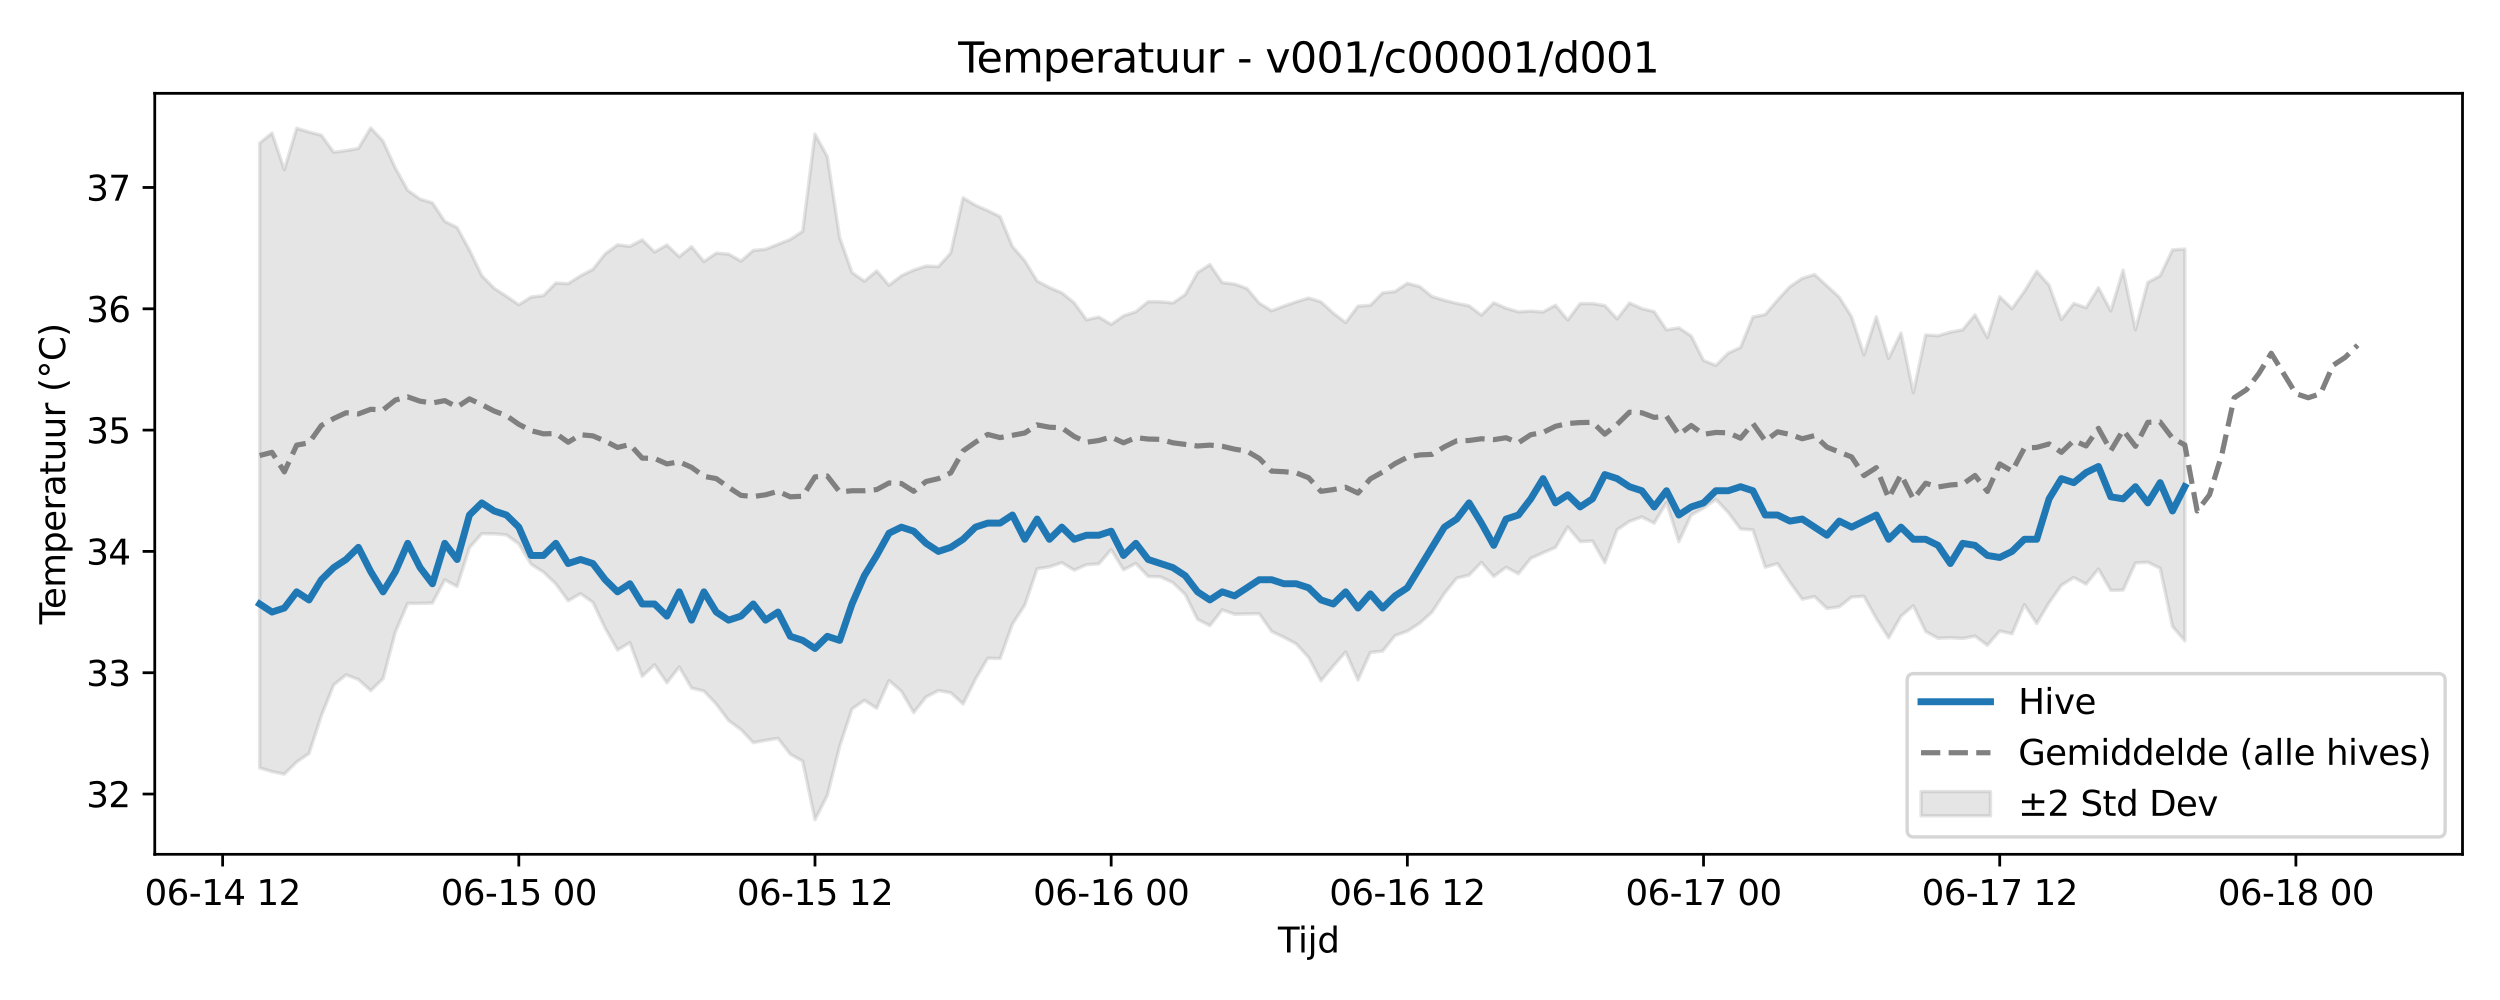 <?xml version="1.0" encoding="utf-8" standalone="no"?>
<!DOCTYPE svg PUBLIC "-//W3C//DTD SVG 1.1//EN"
  "http://www.w3.org/Graphics/SVG/1.1/DTD/svg11.dtd">
<svg xmlns:xlink="http://www.w3.org/1999/xlink" width="720pt" height="288pt" viewBox="0 0 720 288" xmlns="http://www.w3.org/2000/svg" version="1.1">
 <defs>
  <style type="text/css">*{stroke-linejoin: round; stroke-linecap: butt}</style>
 </defs>
 <g id="figure_1">
  <g id="patch_1">
   <path d="M 0 288 
L 720 288 
L 720 0 
L 0 0 
z
" style="fill: #ffffff"/>
  </g>
  <g id="axes_1">
   <g id="patch_2">
    <path d="M 44.57 246.04 
L 709.2 246.04 
L 709.2 26.88 
L 44.57 26.88 
z
" style="fill: #ffffff"/>
   </g>
   <g id="FillBetweenPolyCollection_1">
    <defs>
     <path id="mb5360d4b6d" d="M 74.78 -246.787 
L 74.78 -66.837 
L 78.335 -65.784 
L 81.889 -65.04 
L 85.443 -68.555 
L 88.997 -70.974 
L 92.551 -81.857 
L 96.105 -90.76 
L 99.66 -93.629 
L 103.214 -92.317 
L 106.768 -89.085 
L 110.322 -92.553 
L 113.876 -105.993 
L 117.431 -114.218 
L 120.985 -114.231 
L 124.539 -114.32 
L 128.093 -120.994 
L 131.647 -119.094 
L 135.201 -130.238 
L 138.756 -134.29 
L 142.31 -134.255 
L 145.864 -133.932 
L 149.418 -131.358 
L 152.972 -125.472 
L 156.526 -123.236 
L 160.081 -119.826 
L 163.635 -114.977 
L 167.189 -117.032 
L 170.743 -114.53 
L 174.297 -107.052 
L 177.851 -100.796 
L 181.406 -102.907 
L 184.96 -93.21 
L 188.514 -96.537 
L 192.068 -91.352 
L 195.622 -95.898 
L 199.176 -89.835 
L 202.731 -88.978 
L 206.285 -85.218 
L 209.839 -80.486 
L 213.393 -77.875 
L 216.947 -74.112 
L 220.501 -74.775 
L 224.056 -75.357 
L 227.61 -70.788 
L 231.164 -68.779 
L 234.718 -51.922 
L 238.272 -58.914 
L 241.826 -73.061 
L 245.381 -83.819 
L 248.935 -86.3 
L 252.489 -84.027 
L 256.043 -91.982 
L 259.597 -88.906 
L 263.152 -82.775 
L 266.706 -87.267 
L 270.26 -89.108 
L 273.814 -88.477 
L 277.368 -85.248 
L 280.922 -92.387 
L 284.477 -98.426 
L 288.031 -98.333 
L 291.585 -108.265 
L 295.139 -113.714 
L 298.693 -124.188 
L 302.247 -124.741 
L 305.802 -125.943 
L 309.356 -123.798 
L 312.91 -125.366 
L 316.464 -125.588 
L 320.018 -129.702 
L 323.572 -123.905 
L 327.127 -125.726 
L 330.681 -121.97 
L 334.235 -121.858 
L 337.789 -120.21 
L 341.343 -116.797 
L 344.897 -109.618 
L 348.452 -107.817 
L 352.006 -112.35 
L 355.56 -111.104 
L 359.114 -111.187 
L 362.668 -111.259 
L 366.222 -106.138 
L 369.777 -104.463 
L 373.331 -102.561 
L 376.885 -98.648 
L 380.439 -91.933 
L 383.993 -96.167 
L 387.548 -100.224 
L 391.102 -92.16 
L 394.656 -100.081 
L 398.21 -100.492 
L 401.764 -104.933 
L 405.318 -106.219 
L 408.873 -108.504 
L 412.427 -111.701 
L 415.981 -117.094 
L 419.535 -121.489 
L 423.089 -122.353 
L 426.643 -126.028 
L 430.198 -121.982 
L 433.752 -124.625 
L 437.306 -122.761 
L 440.86 -127.187 
L 444.414 -128.793 
L 447.968 -130.325 
L 451.523 -136.258 
L 455.077 -132.026 
L 458.631 -132.184 
L 462.185 -125.945 
L 465.739 -135.432 
L 469.293 -137.843 
L 472.848 -139.123 
L 476.402 -137.322 
L 479.956 -143.262 
L 483.51 -132.006 
L 487.064 -139.687 
L 490.618 -141.66 
L 494.173 -144.156 
L 497.727 -140.409 
L 501.281 -135.658 
L 504.835 -135.39 
L 508.389 -124.654 
L 511.944 -125.673 
L 515.498 -120.326 
L 519.052 -115.435 
L 522.606 -116.179 
L 526.16 -112.758 
L 529.714 -113.238 
L 533.269 -116.039 
L 536.823 -116.266 
L 540.377 -109.874 
L 543.931 -104.283 
L 547.485 -110.534 
L 551.039 -113.545 
L 554.594 -106.123 
L 558.148 -104.189 
L 561.702 -104.322 
L 565.256 -104.125 
L 568.81 -104.801 
L 572.364 -102.144 
L 575.919 -106.267 
L 579.473 -105.467 
L 583.027 -113.854 
L 586.581 -108.419 
L 590.135 -114.421 
L 593.689 -119.462 
L 597.244 -121.682 
L 600.798 -119.754 
L 604.352 -124.136 
L 607.906 -117.962 
L 611.46 -118.056 
L 615.014 -125.882 
L 618.569 -126.073 
L 622.123 -124.343 
L 625.677 -107.578 
L 629.231 -103.463 
L 629.231 -216.262 
L 629.231 -216.262 
L 625.677 -216.029 
L 622.123 -208.58 
L 618.569 -206.656 
L 615.014 -193.066 
L 611.46 -210.209 
L 607.906 -198.464 
L 604.352 -205.127 
L 600.798 -199.389 
L 597.244 -200.593 
L 593.689 -195.992 
L 590.135 -205.858 
L 586.581 -209.864 
L 583.027 -204.096 
L 579.473 -199.118 
L 575.919 -202.533 
L 572.364 -190.795 
L 568.81 -197.344 
L 565.256 -193.029 
L 561.702 -192.333 
L 558.148 -191.301 
L 554.594 -191.53 
L 551.039 -174.93 
L 547.485 -192.11 
L 543.931 -184.775 
L 540.377 -196.763 
L 536.823 -185.795 
L 533.269 -196.754 
L 529.714 -202.383 
L 526.16 -205.691 
L 522.606 -208.925 
L 519.052 -207.839 
L 515.498 -205.444 
L 511.944 -201.594 
L 508.389 -197.4 
L 504.835 -196.701 
L 501.281 -187.948 
L 497.727 -186.304 
L 494.173 -182.75 
L 490.618 -184.179 
L 487.064 -191.24 
L 483.51 -193.597 
L 479.956 -192.989 
L 476.402 -198.263 
L 472.848 -199.124 
L 469.293 -200.737 
L 465.739 -196.161 
L 462.185 -199.991 
L 458.631 -200.573 
L 455.077 -200.565 
L 451.523 -195.834 
L 447.968 -200.102 
L 444.414 -198.141 
L 440.86 -198.417 
L 437.306 -198.184 
L 433.752 -199.231 
L 430.198 -200.793 
L 426.643 -197.246 
L 423.089 -199.923 
L 419.535 -200.62 
L 415.981 -201.522 
L 412.427 -202.589 
L 408.873 -205.454 
L 405.318 -206.408 
L 401.764 -204.033 
L 398.21 -203.65 
L 394.656 -200.068 
L 391.102 -199.836 
L 387.548 -195.1 
L 383.993 -197.826 
L 380.439 -201.062 
L 376.885 -202.166 
L 373.331 -201.081 
L 369.777 -199.844 
L 366.222 -198.503 
L 362.668 -200.702 
L 359.114 -204.933 
L 355.56 -206.181 
L 352.006 -206.598 
L 348.452 -211.797 
L 344.897 -209.496 
L 341.343 -203.149 
L 337.789 -200.735 
L 334.235 -201.083 
L 330.681 -201.137 
L 327.127 -198.214 
L 323.572 -197.039 
L 320.018 -194.57 
L 316.464 -196.688 
L 312.91 -195.911 
L 309.356 -200.807 
L 305.802 -203.653 
L 302.247 -205.188 
L 298.693 -207.072 
L 295.139 -212.887 
L 291.585 -217.006 
L 288.031 -225.607 
L 284.477 -227.343 
L 280.922 -228.891 
L 277.368 -231.038 
L 273.814 -215.165 
L 270.26 -211.207 
L 266.706 -211.384 
L 263.152 -210.22 
L 259.597 -208.58 
L 256.043 -205.837 
L 252.489 -209.966 
L 248.935 -207.028 
L 245.381 -209.508 
L 241.826 -219.601 
L 238.272 -242.898 
L 234.718 -249.391 
L 231.164 -221.387 
L 227.61 -219.046 
L 224.056 -217.638 
L 220.501 -216.223 
L 216.947 -215.888 
L 213.393 -212.791 
L 209.839 -214.838 
L 206.285 -215.096 
L 202.731 -212.668 
L 199.176 -216.968 
L 195.622 -214.066 
L 192.068 -217.448 
L 188.514 -215.424 
L 184.96 -218.917 
L 181.406 -217.04 
L 177.851 -217.487 
L 174.297 -214.891 
L 170.743 -210.408 
L 167.189 -208.571 
L 163.635 -206.301 
L 160.081 -206.498 
L 156.526 -202.866 
L 152.972 -202.46 
L 149.418 -200.235 
L 145.864 -202.652 
L 142.31 -204.99 
L 138.756 -208.615 
L 135.201 -215.995 
L 131.647 -222.481 
L 128.093 -224.241 
L 124.539 -229.584 
L 120.985 -230.671 
L 117.431 -233.18 
L 113.876 -239.574 
L 110.322 -247.357 
L 106.768 -251.158 
L 103.214 -245.264 
L 99.66 -244.618 
L 96.105 -244.16 
L 92.551 -249.07 
L 88.997 -249.971 
L 85.443 -251.059 
L 81.889 -239.157 
L 78.335 -249.671 
L 74.78 -246.787 
z
" style="stroke: #808080; stroke-opacity: 0.2"/>
    </defs>
    <g clip-path="url(#p425f5385ce)">
     <use xlink:href="#mb5360d4b6d" x="0" y="288" style="fill: #808080; fill-opacity: 0.2; stroke: #808080; stroke-opacity: 0.2"/>
    </g>
   </g>
   <g id="matplotlib.axis_1">
    <g id="xtick_1">
     <g id="line2d_1">
      <defs>
       <path id="m3b5439b066" d="M 0 0 
L 0 3.5 
" style="stroke: #000000; stroke-width: 0.8"/>
      </defs>
      <g>
       <use xlink:href="#m3b5439b066" x="64.118" y="246.04" style="stroke: #000000; stroke-width: 0.8"/>
      </g>
     </g>
     <g id="text_1">
      <!-- 06-14 12 -->
      <g transform="translate(41.637 260.638) scale(0.1 -0.1)">
       <defs>
        <path id="DejaVuSans-30" d="M 2034 4250 
Q 1547 4250 1301 3770 
Q 1056 3291 1056 2328 
Q 1056 1369 1301 889 
Q 1547 409 2034 409 
Q 2525 409 2770 889 
Q 3016 1369 3016 2328 
Q 3016 3291 2770 3770 
Q 2525 4250 2034 4250 
z
M 2034 4750 
Q 2819 4750 3233 4129 
Q 3647 3509 3647 2328 
Q 3647 1150 3233 529 
Q 2819 -91 2034 -91 
Q 1250 -91 836 529 
Q 422 1150 422 2328 
Q 422 3509 836 4129 
Q 1250 4750 2034 4750 
z
" transform="scale(0.016)"/>
        <path id="DejaVuSans-36" d="M 2113 2584 
Q 1688 2584 1439 2293 
Q 1191 2003 1191 1497 
Q 1191 994 1439 701 
Q 1688 409 2113 409 
Q 2538 409 2786 701 
Q 3034 994 3034 1497 
Q 3034 2003 2786 2293 
Q 2538 2584 2113 2584 
z
M 3366 4563 
L 3366 3988 
Q 3128 4100 2886 4159 
Q 2644 4219 2406 4219 
Q 1781 4219 1451 3797 
Q 1122 3375 1075 2522 
Q 1259 2794 1537 2939 
Q 1816 3084 2150 3084 
Q 2853 3084 3261 2657 
Q 3669 2231 3669 1497 
Q 3669 778 3244 343 
Q 2819 -91 2113 -91 
Q 1303 -91 875 529 
Q 447 1150 447 2328 
Q 447 3434 972 4092 
Q 1497 4750 2381 4750 
Q 2619 4750 2861 4703 
Q 3103 4656 3366 4563 
z
" transform="scale(0.016)"/>
        <path id="DejaVuSans-2d" d="M 313 2009 
L 1997 2009 
L 1997 1497 
L 313 1497 
L 313 2009 
z
" transform="scale(0.016)"/>
        <path id="DejaVuSans-31" d="M 794 531 
L 1825 531 
L 1825 4091 
L 703 3866 
L 703 4441 
L 1819 4666 
L 2450 4666 
L 2450 531 
L 3481 531 
L 3481 0 
L 794 0 
L 794 531 
z
" transform="scale(0.016)"/>
        <path id="DejaVuSans-34" d="M 2419 4116 
L 825 1625 
L 2419 1625 
L 2419 4116 
z
M 2253 4666 
L 3047 4666 
L 3047 1625 
L 3713 1625 
L 3713 1100 
L 3047 1100 
L 3047 0 
L 2419 0 
L 2419 1100 
L 313 1100 
L 313 1709 
L 2253 4666 
z
" transform="scale(0.016)"/>
        <path id="DejaVuSans-20" transform="scale(0.016)"/>
        <path id="DejaVuSans-32" d="M 1228 531 
L 3431 531 
L 3431 0 
L 469 0 
L 469 531 
Q 828 903 1448 1529 
Q 2069 2156 2228 2338 
Q 2531 2678 2651 2914 
Q 2772 3150 2772 3378 
Q 2772 3750 2511 3984 
Q 2250 4219 1831 4219 
Q 1534 4219 1204 4116 
Q 875 4013 500 3803 
L 500 4441 
Q 881 4594 1212 4672 
Q 1544 4750 1819 4750 
Q 2544 4750 2975 4387 
Q 3406 4025 3406 3419 
Q 3406 3131 3298 2873 
Q 3191 2616 2906 2266 
Q 2828 2175 2409 1742 
Q 1991 1309 1228 531 
z
" transform="scale(0.016)"/>
       </defs>
       <use xlink:href="#DejaVuSans-30"/>
       <use xlink:href="#DejaVuSans-36" transform="translate(63.623 0)"/>
       <use xlink:href="#DejaVuSans-2d" transform="translate(127.246 0)"/>
       <use xlink:href="#DejaVuSans-31" transform="translate(163.33 0)"/>
       <use xlink:href="#DejaVuSans-34" transform="translate(226.953 0)"/>
       <use xlink:href="#DejaVuSans-20" transform="translate(290.576 0)"/>
       <use xlink:href="#DejaVuSans-31" transform="translate(322.363 0)"/>
       <use xlink:href="#DejaVuSans-32" transform="translate(385.986 0)"/>
      </g>
     </g>
    </g>
    <g id="xtick_2">
     <g id="line2d_2">
      <g>
       <use xlink:href="#m3b5439b066" x="149.418" y="246.04" style="stroke: #000000; stroke-width: 0.8"/>
      </g>
     </g>
     <g id="text_2">
      <!-- 06-15 00 -->
      <g transform="translate(126.938 260.638) scale(0.1 -0.1)">
       <defs>
        <path id="DejaVuSans-35" d="M 691 4666 
L 3169 4666 
L 3169 4134 
L 1269 4134 
L 1269 2991 
Q 1406 3038 1543 3061 
Q 1681 3084 1819 3084 
Q 2600 3084 3056 2656 
Q 3513 2228 3513 1497 
Q 3513 744 3044 326 
Q 2575 -91 1722 -91 
Q 1428 -91 1123 -41 
Q 819 9 494 109 
L 494 744 
Q 775 591 1075 516 
Q 1375 441 1709 441 
Q 2250 441 2565 725 
Q 2881 1009 2881 1497 
Q 2881 1984 2565 2268 
Q 2250 2553 1709 2553 
Q 1456 2553 1204 2497 
Q 953 2441 691 2322 
L 691 4666 
z
" transform="scale(0.016)"/>
       </defs>
       <use xlink:href="#DejaVuSans-30"/>
       <use xlink:href="#DejaVuSans-36" transform="translate(63.623 0)"/>
       <use xlink:href="#DejaVuSans-2d" transform="translate(127.246 0)"/>
       <use xlink:href="#DejaVuSans-31" transform="translate(163.33 0)"/>
       <use xlink:href="#DejaVuSans-35" transform="translate(226.953 0)"/>
       <use xlink:href="#DejaVuSans-20" transform="translate(290.576 0)"/>
       <use xlink:href="#DejaVuSans-30" transform="translate(322.363 0)"/>
       <use xlink:href="#DejaVuSans-30" transform="translate(385.986 0)"/>
      </g>
     </g>
    </g>
    <g id="xtick_3">
     <g id="line2d_3">
      <g>
       <use xlink:href="#m3b5439b066" x="234.718" y="246.04" style="stroke: #000000; stroke-width: 0.8"/>
      </g>
     </g>
     <g id="text_3">
      <!-- 06-15 12 -->
      <g transform="translate(212.238 260.638) scale(0.1 -0.1)">
       <use xlink:href="#DejaVuSans-30"/>
       <use xlink:href="#DejaVuSans-36" transform="translate(63.623 0)"/>
       <use xlink:href="#DejaVuSans-2d" transform="translate(127.246 0)"/>
       <use xlink:href="#DejaVuSans-31" transform="translate(163.33 0)"/>
       <use xlink:href="#DejaVuSans-35" transform="translate(226.953 0)"/>
       <use xlink:href="#DejaVuSans-20" transform="translate(290.576 0)"/>
       <use xlink:href="#DejaVuSans-31" transform="translate(322.363 0)"/>
       <use xlink:href="#DejaVuSans-32" transform="translate(385.986 0)"/>
      </g>
     </g>
    </g>
    <g id="xtick_4">
     <g id="line2d_4">
      <g>
       <use xlink:href="#m3b5439b066" x="320.018" y="246.04" style="stroke: #000000; stroke-width: 0.8"/>
      </g>
     </g>
     <g id="text_4">
      <!-- 06-16 00 -->
      <g transform="translate(297.538 260.638) scale(0.1 -0.1)">
       <use xlink:href="#DejaVuSans-30"/>
       <use xlink:href="#DejaVuSans-36" transform="translate(63.623 0)"/>
       <use xlink:href="#DejaVuSans-2d" transform="translate(127.246 0)"/>
       <use xlink:href="#DejaVuSans-31" transform="translate(163.33 0)"/>
       <use xlink:href="#DejaVuSans-36" transform="translate(226.953 0)"/>
       <use xlink:href="#DejaVuSans-20" transform="translate(290.576 0)"/>
       <use xlink:href="#DejaVuSans-30" transform="translate(322.363 0)"/>
       <use xlink:href="#DejaVuSans-30" transform="translate(385.986 0)"/>
      </g>
     </g>
    </g>
    <g id="xtick_5">
     <g id="line2d_5">
      <g>
       <use xlink:href="#m3b5439b066" x="405.318" y="246.04" style="stroke: #000000; stroke-width: 0.8"/>
      </g>
     </g>
     <g id="text_5">
      <!-- 06-16 12 -->
      <g transform="translate(382.838 260.638) scale(0.1 -0.1)">
       <use xlink:href="#DejaVuSans-30"/>
       <use xlink:href="#DejaVuSans-36" transform="translate(63.623 0)"/>
       <use xlink:href="#DejaVuSans-2d" transform="translate(127.246 0)"/>
       <use xlink:href="#DejaVuSans-31" transform="translate(163.33 0)"/>
       <use xlink:href="#DejaVuSans-36" transform="translate(226.953 0)"/>
       <use xlink:href="#DejaVuSans-20" transform="translate(290.576 0)"/>
       <use xlink:href="#DejaVuSans-31" transform="translate(322.363 0)"/>
       <use xlink:href="#DejaVuSans-32" transform="translate(385.986 0)"/>
      </g>
     </g>
    </g>
    <g id="xtick_6">
     <g id="line2d_6">
      <g>
       <use xlink:href="#m3b5439b066" x="490.618" y="246.04" style="stroke: #000000; stroke-width: 0.8"/>
      </g>
     </g>
     <g id="text_6">
      <!-- 06-17 00 -->
      <g transform="translate(468.138 260.638) scale(0.1 -0.1)">
       <defs>
        <path id="DejaVuSans-37" d="M 525 4666 
L 3525 4666 
L 3525 4397 
L 1831 0 
L 1172 0 
L 2766 4134 
L 525 4134 
L 525 4666 
z
" transform="scale(0.016)"/>
       </defs>
       <use xlink:href="#DejaVuSans-30"/>
       <use xlink:href="#DejaVuSans-36" transform="translate(63.623 0)"/>
       <use xlink:href="#DejaVuSans-2d" transform="translate(127.246 0)"/>
       <use xlink:href="#DejaVuSans-31" transform="translate(163.33 0)"/>
       <use xlink:href="#DejaVuSans-37" transform="translate(226.953 0)"/>
       <use xlink:href="#DejaVuSans-20" transform="translate(290.576 0)"/>
       <use xlink:href="#DejaVuSans-30" transform="translate(322.363 0)"/>
       <use xlink:href="#DejaVuSans-30" transform="translate(385.986 0)"/>
      </g>
     </g>
    </g>
    <g id="xtick_7">
     <g id="line2d_7">
      <g>
       <use xlink:href="#m3b5439b066" x="575.919" y="246.04" style="stroke: #000000; stroke-width: 0.8"/>
      </g>
     </g>
     <g id="text_7">
      <!-- 06-17 12 -->
      <g transform="translate(553.438 260.638) scale(0.1 -0.1)">
       <use xlink:href="#DejaVuSans-30"/>
       <use xlink:href="#DejaVuSans-36" transform="translate(63.623 0)"/>
       <use xlink:href="#DejaVuSans-2d" transform="translate(127.246 0)"/>
       <use xlink:href="#DejaVuSans-31" transform="translate(163.33 0)"/>
       <use xlink:href="#DejaVuSans-37" transform="translate(226.953 0)"/>
       <use xlink:href="#DejaVuSans-20" transform="translate(290.576 0)"/>
       <use xlink:href="#DejaVuSans-31" transform="translate(322.363 0)"/>
       <use xlink:href="#DejaVuSans-32" transform="translate(385.986 0)"/>
      </g>
     </g>
    </g>
    <g id="xtick_8">
     <g id="line2d_8">
      <g>
       <use xlink:href="#m3b5439b066" x="661.219" y="246.04" style="stroke: #000000; stroke-width: 0.8"/>
      </g>
     </g>
     <g id="text_8">
      <!-- 06-18 00 -->
      <g transform="translate(638.738 260.638) scale(0.1 -0.1)">
       <defs>
        <path id="DejaVuSans-38" d="M 2034 2216 
Q 1584 2216 1326 1975 
Q 1069 1734 1069 1313 
Q 1069 891 1326 650 
Q 1584 409 2034 409 
Q 2484 409 2743 651 
Q 3003 894 3003 1313 
Q 3003 1734 2745 1975 
Q 2488 2216 2034 2216 
z
M 1403 2484 
Q 997 2584 770 2862 
Q 544 3141 544 3541 
Q 544 4100 942 4425 
Q 1341 4750 2034 4750 
Q 2731 4750 3128 4425 
Q 3525 4100 3525 3541 
Q 3525 3141 3298 2862 
Q 3072 2584 2669 2484 
Q 3125 2378 3379 2068 
Q 3634 1759 3634 1313 
Q 3634 634 3220 271 
Q 2806 -91 2034 -91 
Q 1263 -91 848 271 
Q 434 634 434 1313 
Q 434 1759 690 2068 
Q 947 2378 1403 2484 
z
M 1172 3481 
Q 1172 3119 1398 2916 
Q 1625 2713 2034 2713 
Q 2441 2713 2670 2916 
Q 2900 3119 2900 3481 
Q 2900 3844 2670 4047 
Q 2441 4250 2034 4250 
Q 1625 4250 1398 4047 
Q 1172 3844 1172 3481 
z
" transform="scale(0.016)"/>
       </defs>
       <use xlink:href="#DejaVuSans-30"/>
       <use xlink:href="#DejaVuSans-36" transform="translate(63.623 0)"/>
       <use xlink:href="#DejaVuSans-2d" transform="translate(127.246 0)"/>
       <use xlink:href="#DejaVuSans-31" transform="translate(163.33 0)"/>
       <use xlink:href="#DejaVuSans-38" transform="translate(226.953 0)"/>
       <use xlink:href="#DejaVuSans-20" transform="translate(290.576 0)"/>
       <use xlink:href="#DejaVuSans-30" transform="translate(322.363 0)"/>
       <use xlink:href="#DejaVuSans-30" transform="translate(385.986 0)"/>
      </g>
     </g>
    </g>
    <g id="text_9">
     <!-- Tijd -->
     <g transform="translate(368.035 274.317) scale(0.1 -0.1)">
      <defs>
       <path id="DejaVuSans-54" d="M -19 4666 
L 3928 4666 
L 3928 4134 
L 2272 4134 
L 2272 0 
L 1638 0 
L 1638 4134 
L -19 4134 
L -19 4666 
z
" transform="scale(0.016)"/>
       <path id="DejaVuSans-69" d="M 603 3500 
L 1178 3500 
L 1178 0 
L 603 0 
L 603 3500 
z
M 603 4863 
L 1178 4863 
L 1178 4134 
L 603 4134 
L 603 4863 
z
" transform="scale(0.016)"/>
       <path id="DejaVuSans-6a" d="M 603 3500 
L 1178 3500 
L 1178 -63 
Q 1178 -731 923 -1031 
Q 669 -1331 103 -1331 
L -116 -1331 
L -116 -844 
L 38 -844 
Q 366 -844 484 -692 
Q 603 -541 603 -63 
L 603 3500 
z
M 603 4863 
L 1178 4863 
L 1178 4134 
L 603 4134 
L 603 4863 
z
" transform="scale(0.016)"/>
       <path id="DejaVuSans-64" d="M 2906 2969 
L 2906 4863 
L 3481 4863 
L 3481 0 
L 2906 0 
L 2906 525 
Q 2725 213 2448 61 
Q 2172 -91 1784 -91 
Q 1150 -91 751 415 
Q 353 922 353 1747 
Q 353 2572 751 3078 
Q 1150 3584 1784 3584 
Q 2172 3584 2448 3432 
Q 2725 3281 2906 2969 
z
M 947 1747 
Q 947 1113 1208 752 
Q 1469 391 1925 391 
Q 2381 391 2643 752 
Q 2906 1113 2906 1747 
Q 2906 2381 2643 2742 
Q 2381 3103 1925 3103 
Q 1469 3103 1208 2742 
Q 947 2381 947 1747 
z
" transform="scale(0.016)"/>
      </defs>
      <use xlink:href="#DejaVuSans-54"/>
      <use xlink:href="#DejaVuSans-69" transform="translate(57.959 0)"/>
      <use xlink:href="#DejaVuSans-6a" transform="translate(85.742 0)"/>
      <use xlink:href="#DejaVuSans-64" transform="translate(113.525 0)"/>
     </g>
    </g>
   </g>
   <g id="matplotlib.axis_2">
    <g id="ytick_1">
     <g id="line2d_9">
      <defs>
       <path id="m4112e333ec" d="M 0 0 
L -3.5 0 
" style="stroke: #000000; stroke-width: 0.8"/>
      </defs>
      <g>
       <use xlink:href="#m4112e333ec" x="44.57" y="228.68" style="stroke: #000000; stroke-width: 0.8"/>
      </g>
     </g>
     <g id="text_10">
      <!-- 32 -->
      <g transform="translate(24.845 232.48) scale(0.1 -0.1)">
       <defs>
        <path id="DejaVuSans-33" d="M 2597 2516 
Q 3050 2419 3304 2112 
Q 3559 1806 3559 1356 
Q 3559 666 3084 287 
Q 2609 -91 1734 -91 
Q 1441 -91 1130 -33 
Q 819 25 488 141 
L 488 750 
Q 750 597 1062 519 
Q 1375 441 1716 441 
Q 2309 441 2620 675 
Q 2931 909 2931 1356 
Q 2931 1769 2642 2001 
Q 2353 2234 1838 2234 
L 1294 2234 
L 1294 2753 
L 1863 2753 
Q 2328 2753 2575 2939 
Q 2822 3125 2822 3475 
Q 2822 3834 2567 4026 
Q 2313 4219 1838 4219 
Q 1578 4219 1281 4162 
Q 984 4106 628 3988 
L 628 4550 
Q 988 4650 1302 4700 
Q 1616 4750 1894 4750 
Q 2613 4750 3031 4423 
Q 3450 4097 3450 3541 
Q 3450 3153 3228 2886 
Q 3006 2619 2597 2516 
z
" transform="scale(0.016)"/>
       </defs>
       <use xlink:href="#DejaVuSans-33"/>
       <use xlink:href="#DejaVuSans-32" transform="translate(63.623 0)"/>
      </g>
     </g>
    </g>
    <g id="ytick_2">
     <g id="line2d_10">
      <g>
       <use xlink:href="#m4112e333ec" x="44.57" y="193.743" style="stroke: #000000; stroke-width: 0.8"/>
      </g>
     </g>
     <g id="text_11">
      <!-- 33 -->
      <g transform="translate(24.845 197.542) scale(0.1 -0.1)">
       <use xlink:href="#DejaVuSans-33"/>
       <use xlink:href="#DejaVuSans-33" transform="translate(63.623 0)"/>
      </g>
     </g>
    </g>
    <g id="ytick_3">
     <g id="line2d_11">
      <g>
       <use xlink:href="#m4112e333ec" x="44.57" y="158.805" style="stroke: #000000; stroke-width: 0.8"/>
      </g>
     </g>
     <g id="text_12">
      <!-- 34 -->
      <g transform="translate(24.845 162.604) scale(0.1 -0.1)">
       <use xlink:href="#DejaVuSans-33"/>
       <use xlink:href="#DejaVuSans-34" transform="translate(63.623 0)"/>
      </g>
     </g>
    </g>
    <g id="ytick_4">
     <g id="line2d_12">
      <g>
       <use xlink:href="#m4112e333ec" x="44.57" y="123.867" style="stroke: #000000; stroke-width: 0.8"/>
      </g>
     </g>
     <g id="text_13">
      <!-- 35 -->
      <g transform="translate(24.845 127.667) scale(0.1 -0.1)">
       <use xlink:href="#DejaVuSans-33"/>
       <use xlink:href="#DejaVuSans-35" transform="translate(63.623 0)"/>
      </g>
     </g>
    </g>
    <g id="ytick_5">
     <g id="line2d_13">
      <g>
       <use xlink:href="#m4112e333ec" x="44.57" y="88.93" style="stroke: #000000; stroke-width: 0.8"/>
      </g>
     </g>
     <g id="text_14">
      <!-- 36 -->
      <g transform="translate(24.845 92.729) scale(0.1 -0.1)">
       <use xlink:href="#DejaVuSans-33"/>
       <use xlink:href="#DejaVuSans-36" transform="translate(63.623 0)"/>
      </g>
     </g>
    </g>
    <g id="ytick_6">
     <g id="line2d_14">
      <g>
       <use xlink:href="#m4112e333ec" x="44.57" y="53.992" style="stroke: #000000; stroke-width: 0.8"/>
      </g>
     </g>
     <g id="text_15">
      <!-- 37 -->
      <g transform="translate(24.845 57.792) scale(0.1 -0.1)">
       <use xlink:href="#DejaVuSans-33"/>
       <use xlink:href="#DejaVuSans-37" transform="translate(63.623 0)"/>
      </g>
     </g>
    </g>
    <g id="text_16">
     <!-- Temperatuur (°C) -->
     <g transform="translate(18.765 179.816) rotate(-90) scale(0.1 -0.1)">
      <defs>
       <path id="DejaVuSans-65" d="M 3597 1894 
L 3597 1613 
L 953 1613 
Q 991 1019 1311 708 
Q 1631 397 2203 397 
Q 2534 397 2845 478 
Q 3156 559 3463 722 
L 3463 178 
Q 3153 47 2828 -22 
Q 2503 -91 2169 -91 
Q 1331 -91 842 396 
Q 353 884 353 1716 
Q 353 2575 817 3079 
Q 1281 3584 2069 3584 
Q 2775 3584 3186 3129 
Q 3597 2675 3597 1894 
z
M 3022 2063 
Q 3016 2534 2758 2815 
Q 2500 3097 2075 3097 
Q 1594 3097 1305 2825 
Q 1016 2553 972 2059 
L 3022 2063 
z
" transform="scale(0.016)"/>
       <path id="DejaVuSans-6d" d="M 3328 2828 
Q 3544 3216 3844 3400 
Q 4144 3584 4550 3584 
Q 5097 3584 5394 3201 
Q 5691 2819 5691 2113 
L 5691 0 
L 5113 0 
L 5113 2094 
Q 5113 2597 4934 2840 
Q 4756 3084 4391 3084 
Q 3944 3084 3684 2787 
Q 3425 2491 3425 1978 
L 3425 0 
L 2847 0 
L 2847 2094 
Q 2847 2600 2669 2842 
Q 2491 3084 2119 3084 
Q 1678 3084 1418 2786 
Q 1159 2488 1159 1978 
L 1159 0 
L 581 0 
L 581 3500 
L 1159 3500 
L 1159 2956 
Q 1356 3278 1631 3431 
Q 1906 3584 2284 3584 
Q 2666 3584 2933 3390 
Q 3200 3197 3328 2828 
z
" transform="scale(0.016)"/>
       <path id="DejaVuSans-70" d="M 1159 525 
L 1159 -1331 
L 581 -1331 
L 581 3500 
L 1159 3500 
L 1159 2969 
Q 1341 3281 1617 3432 
Q 1894 3584 2278 3584 
Q 2916 3584 3314 3078 
Q 3713 2572 3713 1747 
Q 3713 922 3314 415 
Q 2916 -91 2278 -91 
Q 1894 -91 1617 61 
Q 1341 213 1159 525 
z
M 3116 1747 
Q 3116 2381 2855 2742 
Q 2594 3103 2138 3103 
Q 1681 3103 1420 2742 
Q 1159 2381 1159 1747 
Q 1159 1113 1420 752 
Q 1681 391 2138 391 
Q 2594 391 2855 752 
Q 3116 1113 3116 1747 
z
" transform="scale(0.016)"/>
       <path id="DejaVuSans-72" d="M 2631 2963 
Q 2534 3019 2420 3045 
Q 2306 3072 2169 3072 
Q 1681 3072 1420 2755 
Q 1159 2438 1159 1844 
L 1159 0 
L 581 0 
L 581 3500 
L 1159 3500 
L 1159 2956 
Q 1341 3275 1631 3429 
Q 1922 3584 2338 3584 
Q 2397 3584 2469 3576 
Q 2541 3569 2628 3553 
L 2631 2963 
z
" transform="scale(0.016)"/>
       <path id="DejaVuSans-61" d="M 2194 1759 
Q 1497 1759 1228 1600 
Q 959 1441 959 1056 
Q 959 750 1161 570 
Q 1363 391 1709 391 
Q 2188 391 2477 730 
Q 2766 1069 2766 1631 
L 2766 1759 
L 2194 1759 
z
M 3341 1997 
L 3341 0 
L 2766 0 
L 2766 531 
Q 2569 213 2275 61 
Q 1981 -91 1556 -91 
Q 1019 -91 701 211 
Q 384 513 384 1019 
Q 384 1609 779 1909 
Q 1175 2209 1959 2209 
L 2766 2209 
L 2766 2266 
Q 2766 2663 2505 2880 
Q 2244 3097 1772 3097 
Q 1472 3097 1187 3025 
Q 903 2953 641 2809 
L 641 3341 
Q 956 3463 1253 3523 
Q 1550 3584 1831 3584 
Q 2591 3584 2966 3190 
Q 3341 2797 3341 1997 
z
" transform="scale(0.016)"/>
       <path id="DejaVuSans-74" d="M 1172 4494 
L 1172 3500 
L 2356 3500 
L 2356 3053 
L 1172 3053 
L 1172 1153 
Q 1172 725 1289 603 
Q 1406 481 1766 481 
L 2356 481 
L 2356 0 
L 1766 0 
Q 1100 0 847 248 
Q 594 497 594 1153 
L 594 3053 
L 172 3053 
L 172 3500 
L 594 3500 
L 594 4494 
L 1172 4494 
z
" transform="scale(0.016)"/>
       <path id="DejaVuSans-75" d="M 544 1381 
L 544 3500 
L 1119 3500 
L 1119 1403 
Q 1119 906 1312 657 
Q 1506 409 1894 409 
Q 2359 409 2629 706 
Q 2900 1003 2900 1516 
L 2900 3500 
L 3475 3500 
L 3475 0 
L 2900 0 
L 2900 538 
Q 2691 219 2414 64 
Q 2138 -91 1772 -91 
Q 1169 -91 856 284 
Q 544 659 544 1381 
z
M 1991 3584 
L 1991 3584 
z
" transform="scale(0.016)"/>
       <path id="DejaVuSans-28" d="M 1984 4856 
Q 1566 4138 1362 3434 
Q 1159 2731 1159 2009 
Q 1159 1288 1364 580 
Q 1569 -128 1984 -844 
L 1484 -844 
Q 1016 -109 783 600 
Q 550 1309 550 2009 
Q 550 2706 781 3412 
Q 1013 4119 1484 4856 
L 1984 4856 
z
" transform="scale(0.016)"/>
       <path id="DejaVuSans-b0" d="M 1600 4347 
Q 1350 4347 1178 4173 
Q 1006 4000 1006 3750 
Q 1006 3503 1178 3333 
Q 1350 3163 1600 3163 
Q 1850 3163 2022 3333 
Q 2194 3503 2194 3750 
Q 2194 3997 2020 4172 
Q 1847 4347 1600 4347 
z
M 1600 4750 
Q 1800 4750 1984 4673 
Q 2169 4597 2303 4453 
Q 2447 4313 2519 4134 
Q 2591 3956 2591 3750 
Q 2591 3338 2302 3052 
Q 2013 2766 1594 2766 
Q 1172 2766 890 3047 
Q 609 3328 609 3750 
Q 609 4169 896 4459 
Q 1184 4750 1600 4750 
z
" transform="scale(0.016)"/>
       <path id="DejaVuSans-43" d="M 4122 4306 
L 4122 3641 
Q 3803 3938 3442 4084 
Q 3081 4231 2675 4231 
Q 1875 4231 1450 3742 
Q 1025 3253 1025 2328 
Q 1025 1406 1450 917 
Q 1875 428 2675 428 
Q 3081 428 3442 575 
Q 3803 722 4122 1019 
L 4122 359 
Q 3791 134 3420 21 
Q 3050 -91 2638 -91 
Q 1578 -91 968 557 
Q 359 1206 359 2328 
Q 359 3453 968 4101 
Q 1578 4750 2638 4750 
Q 3056 4750 3426 4639 
Q 3797 4528 4122 4306 
z
" transform="scale(0.016)"/>
       <path id="DejaVuSans-29" d="M 513 4856 
L 1013 4856 
Q 1481 4119 1714 3412 
Q 1947 2706 1947 2009 
Q 1947 1309 1714 600 
Q 1481 -109 1013 -844 
L 513 -844 
Q 928 -128 1133 580 
Q 1338 1288 1338 2009 
Q 1338 2731 1133 3434 
Q 928 4138 513 4856 
z
" transform="scale(0.016)"/>
      </defs>
      <use xlink:href="#DejaVuSans-54"/>
      <use xlink:href="#DejaVuSans-65" transform="translate(44.084 0)"/>
      <use xlink:href="#DejaVuSans-6d" transform="translate(105.607 0)"/>
      <use xlink:href="#DejaVuSans-70" transform="translate(203.02 0)"/>
      <use xlink:href="#DejaVuSans-65" transform="translate(266.496 0)"/>
      <use xlink:href="#DejaVuSans-72" transform="translate(328.02 0)"/>
      <use xlink:href="#DejaVuSans-61" transform="translate(369.133 0)"/>
      <use xlink:href="#DejaVuSans-74" transform="translate(430.412 0)"/>
      <use xlink:href="#DejaVuSans-75" transform="translate(469.621 0)"/>
      <use xlink:href="#DejaVuSans-75" transform="translate(533 0)"/>
      <use xlink:href="#DejaVuSans-72" transform="translate(596.379 0)"/>
      <use xlink:href="#DejaVuSans-20" transform="translate(637.492 0)"/>
      <use xlink:href="#DejaVuSans-28" transform="translate(669.279 0)"/>
      <use xlink:href="#DejaVuSans-b0" transform="translate(708.293 0)"/>
      <use xlink:href="#DejaVuSans-43" transform="translate(758.293 0)"/>
      <use xlink:href="#DejaVuSans-29" transform="translate(828.117 0)"/>
     </g>
    </g>
   </g>
   <g id="line2d_15">
    <path d="M 74.78 173.945 
L 78.335 176.274 
L 81.889 175.109 
L 85.443 170.451 
L 88.997 172.78 
L 92.551 166.957 
L 96.105 163.463 
L 99.66 161.134 
L 103.214 157.64 
L 106.768 164.628 
L 110.322 170.451 
L 113.876 164.628 
L 117.431 156.476 
L 120.985 163.463 
L 124.539 168.122 
L 128.093 156.476 
L 131.647 161.134 
L 135.201 148.324 
L 138.756 144.83 
L 142.31 147.159 
L 145.864 148.324 
L 149.418 151.818 
L 152.972 159.97 
L 156.526 159.97 
L 160.081 156.476 
L 163.635 162.299 
L 167.189 161.134 
L 170.743 162.299 
L 174.297 166.957 
L 177.851 170.451 
L 181.406 168.122 
L 184.96 173.945 
L 188.514 173.945 
L 192.068 177.438 
L 195.622 170.451 
L 199.176 178.603 
L 202.731 170.451 
L 206.285 176.274 
L 209.839 178.603 
L 213.393 177.438 
L 216.947 173.945 
L 220.501 178.603 
L 224.056 176.274 
L 227.61 183.261 
L 231.164 184.426 
L 234.718 186.755 
L 238.272 183.261 
L 241.826 184.426 
L 245.381 173.945 
L 248.935 165.793 
L 252.489 159.97 
L 256.043 153.564 
L 259.597 151.818 
L 263.152 152.982 
L 266.706 156.476 
L 270.26 158.805 
L 273.814 157.64 
L 277.368 155.311 
L 280.922 151.818 
L 284.477 150.653 
L 288.031 150.653 
L 291.585 148.324 
L 295.139 155.311 
L 298.693 149.488 
L 302.247 155.311 
L 305.802 151.818 
L 309.356 155.311 
L 312.91 154.147 
L 316.464 154.147 
L 320.018 152.982 
L 323.572 159.97 
L 327.127 156.476 
L 330.681 161.134 
L 337.789 163.463 
L 341.343 165.793 
L 344.897 170.451 
L 348.452 172.78 
L 352.006 170.451 
L 355.56 171.616 
L 362.668 166.957 
L 366.222 166.957 
L 369.777 168.122 
L 373.331 168.122 
L 376.885 169.286 
L 380.439 172.78 
L 383.993 173.945 
L 387.548 170.451 
L 391.102 175.109 
L 394.656 171.033 
L 398.21 175.109 
L 401.764 171.616 
L 405.318 169.286 
L 415.981 151.818 
L 419.535 149.488 
L 423.089 144.83 
L 426.643 150.653 
L 430.198 157.058 
L 433.752 149.488 
L 437.306 148.324 
L 440.86 143.665 
L 444.414 137.843 
L 447.968 144.83 
L 451.523 142.501 
L 455.077 145.995 
L 458.631 143.665 
L 462.185 136.678 
L 465.739 137.843 
L 469.293 140.172 
L 472.848 141.336 
L 476.402 145.995 
L 479.956 141.336 
L 483.51 148.324 
L 487.064 145.995 
L 490.618 144.83 
L 494.173 141.336 
L 497.727 141.336 
L 501.281 140.172 
L 504.835 141.336 
L 508.389 148.324 
L 511.944 148.324 
L 515.498 150.071 
L 519.052 149.488 
L 526.16 154.147 
L 529.714 150.071 
L 533.269 151.818 
L 540.377 148.324 
L 543.931 155.311 
L 547.485 151.818 
L 551.039 155.311 
L 554.594 155.311 
L 558.148 157.058 
L 561.702 162.299 
L 565.256 156.476 
L 568.81 157.058 
L 572.364 159.97 
L 575.919 160.552 
L 579.473 158.805 
L 583.027 155.311 
L 586.581 155.311 
L 590.135 143.665 
L 593.689 137.843 
L 597.244 139.007 
L 600.798 136.096 
L 604.352 134.349 
L 607.906 143.083 
L 611.46 143.665 
L 615.014 140.172 
L 618.569 144.83 
L 622.123 139.007 
L 625.677 147.159 
L 629.231 140.172 
L 629.231 140.172 
" clip-path="url(#p425f5385ce)" style="fill: none; stroke: #1f77b4; stroke-width: 2; stroke-linecap: square"/>
   </g>
   <g id="line2d_16">
    <path d="M 74.78 131.188 
L 78.335 130.273 
L 81.889 135.902 
L 85.443 128.193 
L 88.997 127.528 
L 92.551 122.537 
L 96.105 120.54 
L 99.66 118.876 
L 103.214 119.209 
L 106.768 117.878 
L 110.322 118.045 
L 113.876 115.216 
L 117.431 114.301 
L 120.985 115.549 
L 124.539 116.048 
L 128.093 115.383 
L 131.647 117.213 
L 135.201 114.884 
L 138.756 116.547 
L 142.31 118.377 
L 145.864 119.708 
L 149.418 122.204 
L 152.972 124.034 
L 156.526 124.949 
L 160.081 124.838 
L 163.635 127.361 
L 167.189 125.198 
L 170.743 125.531 
L 174.297 127.029 
L 177.851 128.859 
L 181.406 128.027 
L 184.96 131.936 
L 188.514 132.02 
L 192.068 133.6 
L 195.622 133.018 
L 199.176 134.598 
L 202.731 137.177 
L 206.285 137.843 
L 209.839 140.338 
L 213.393 142.667 
L 216.947 143 
L 220.501 142.501 
L 224.056 141.503 
L 227.61 143.083 
L 231.164 142.917 
L 234.718 137.343 
L 238.272 137.094 
L 241.826 141.669 
L 245.381 141.336 
L 248.935 141.336 
L 252.489 141.004 
L 256.043 139.09 
L 259.597 139.257 
L 263.152 141.503 
L 266.706 138.674 
L 270.26 137.843 
L 273.814 136.179 
L 277.368 129.857 
L 280.922 127.361 
L 284.477 125.115 
L 288.031 126.03 
L 295.139 124.699 
L 298.693 122.37 
L 302.247 123.036 
L 305.802 123.202 
L 309.356 125.698 
L 312.91 127.361 
L 316.464 126.862 
L 320.018 125.864 
L 323.572 127.528 
L 327.127 126.03 
L 330.681 126.446 
L 334.235 126.529 
L 337.789 127.528 
L 344.897 128.443 
L 348.452 128.193 
L 352.006 128.526 
L 355.56 129.358 
L 359.114 129.94 
L 362.668 132.02 
L 366.222 135.68 
L 369.777 135.846 
L 373.331 136.179 
L 376.885 137.593 
L 380.439 141.503 
L 383.993 141.004 
L 387.548 140.338 
L 391.102 142.002 
L 394.656 137.926 
L 398.21 135.929 
L 401.764 133.517 
L 405.318 131.687 
L 408.873 131.021 
L 412.427 130.855 
L 415.981 128.692 
L 419.535 126.945 
L 423.089 126.862 
L 426.643 126.363 
L 430.198 126.613 
L 433.752 126.072 
L 437.306 127.528 
L 440.86 125.198 
L 444.414 124.533 
L 447.968 122.786 
L 451.523 121.954 
L 455.077 121.705 
L 458.631 121.621 
L 462.185 125.032 
L 465.739 122.204 
L 469.293 118.71 
L 472.848 118.876 
L 476.402 120.207 
L 479.956 119.875 
L 483.51 125.198 
L 487.064 122.537 
L 490.618 125.081 
L 494.173 124.547 
L 497.727 124.644 
L 501.281 126.197 
L 504.835 121.954 
L 508.389 126.973 
L 511.944 124.367 
L 515.498 125.115 
L 519.052 126.363 
L 522.606 125.448 
L 526.16 128.775 
L 533.269 131.604 
L 536.823 136.969 
L 540.377 134.682 
L 543.931 143.471 
L 547.485 136.678 
L 551.039 143.763 
L 554.594 139.173 
L 558.148 140.255 
L 561.702 139.673 
L 565.256 139.423 
L 568.81 136.927 
L 572.364 141.53 
L 575.919 133.6 
L 579.473 135.707 
L 583.027 129.025 
L 586.581 128.859 
L 590.135 127.86 
L 593.689 130.273 
L 597.244 126.862 
L 600.798 128.429 
L 604.352 123.368 
L 607.906 129.787 
L 611.46 123.867 
L 615.014 128.526 
L 618.569 121.635 
L 622.123 121.538 
L 625.677 126.197 
L 629.231 128.138 
L 632.785 147.159 
L 636.339 142.501 
L 639.894 130.855 
L 643.448 114.551 
L 647.002 112.222 
L 650.556 107.563 
L 654.11 101.74 
L 661.219 113.386 
L 664.773 114.551 
L 668.327 113.386 
L 671.881 105.234 
L 675.435 102.905 
L 678.99 99.411 
L 678.99 99.411 
" clip-path="url(#p425f5385ce)" style="fill: none; stroke-dasharray: 5.55,2.4; stroke-dashoffset: 0; stroke: #808080; stroke-width: 1.5"/>
   </g>
   <g id="patch_3">
    <path d="M 44.57 246.04 
L 44.57 26.88 
" style="fill: none; stroke: #000000; stroke-width: 0.8; stroke-linejoin: miter; stroke-linecap: square"/>
   </g>
   <g id="patch_4">
    <path d="M 709.2 246.04 
L 709.2 26.88 
" style="fill: none; stroke: #000000; stroke-width: 0.8; stroke-linejoin: miter; stroke-linecap: square"/>
   </g>
   <g id="patch_5">
    <path d="M 44.57 246.04 
L 709.2 246.04 
" style="fill: none; stroke: #000000; stroke-width: 0.8; stroke-linejoin: miter; stroke-linecap: square"/>
   </g>
   <g id="patch_6">
    <path d="M 44.57 26.88 
L 709.2 26.88 
" style="fill: none; stroke: #000000; stroke-width: 0.8; stroke-linejoin: miter; stroke-linecap: square"/>
   </g>
   <g id="text_17">
    <!-- Temperatuur - v001/c00001/d001 -->
    <g transform="translate(275.963 20.88) scale(0.12 -0.12)">
     <defs>
      <path id="DejaVuSans-76" d="M 191 3500 
L 800 3500 
L 1894 563 
L 2988 3500 
L 3597 3500 
L 2284 0 
L 1503 0 
L 191 3500 
z
" transform="scale(0.016)"/>
      <path id="DejaVuSans-2f" d="M 1625 4666 
L 2156 4666 
L 531 -594 
L 0 -594 
L 1625 4666 
z
" transform="scale(0.016)"/>
      <path id="DejaVuSans-63" d="M 3122 3366 
L 3122 2828 
Q 2878 2963 2633 3030 
Q 2388 3097 2138 3097 
Q 1578 3097 1268 2742 
Q 959 2388 959 1747 
Q 959 1106 1268 751 
Q 1578 397 2138 397 
Q 2388 397 2633 464 
Q 2878 531 3122 666 
L 3122 134 
Q 2881 22 2623 -34 
Q 2366 -91 2075 -91 
Q 1284 -91 818 406 
Q 353 903 353 1747 
Q 353 2603 823 3093 
Q 1294 3584 2113 3584 
Q 2378 3584 2631 3529 
Q 2884 3475 3122 3366 
z
" transform="scale(0.016)"/>
     </defs>
     <use xlink:href="#DejaVuSans-54"/>
     <use xlink:href="#DejaVuSans-65" transform="translate(44.084 0)"/>
     <use xlink:href="#DejaVuSans-6d" transform="translate(105.607 0)"/>
     <use xlink:href="#DejaVuSans-70" transform="translate(203.02 0)"/>
     <use xlink:href="#DejaVuSans-65" transform="translate(266.496 0)"/>
     <use xlink:href="#DejaVuSans-72" transform="translate(328.02 0)"/>
     <use xlink:href="#DejaVuSans-61" transform="translate(369.133 0)"/>
     <use xlink:href="#DejaVuSans-74" transform="translate(430.412 0)"/>
     <use xlink:href="#DejaVuSans-75" transform="translate(469.621 0)"/>
     <use xlink:href="#DejaVuSans-75" transform="translate(533 0)"/>
     <use xlink:href="#DejaVuSans-72" transform="translate(596.379 0)"/>
     <use xlink:href="#DejaVuSans-20" transform="translate(637.492 0)"/>
     <use xlink:href="#DejaVuSans-2d" transform="translate(669.279 0)"/>
     <use xlink:href="#DejaVuSans-20" transform="translate(705.363 0)"/>
     <use xlink:href="#DejaVuSans-76" transform="translate(737.15 0)"/>
     <use xlink:href="#DejaVuSans-30" transform="translate(796.33 0)"/>
     <use xlink:href="#DejaVuSans-30" transform="translate(859.953 0)"/>
     <use xlink:href="#DejaVuSans-31" transform="translate(923.576 0)"/>
     <use xlink:href="#DejaVuSans-2f" transform="translate(987.199 0)"/>
     <use xlink:href="#DejaVuSans-63" transform="translate(1020.891 0)"/>
     <use xlink:href="#DejaVuSans-30" transform="translate(1075.871 0)"/>
     <use xlink:href="#DejaVuSans-30" transform="translate(1139.494 0)"/>
     <use xlink:href="#DejaVuSans-30" transform="translate(1203.117 0)"/>
     <use xlink:href="#DejaVuSans-30" transform="translate(1266.74 0)"/>
     <use xlink:href="#DejaVuSans-31" transform="translate(1330.363 0)"/>
     <use xlink:href="#DejaVuSans-2f" transform="translate(1393.986 0)"/>
     <use xlink:href="#DejaVuSans-64" transform="translate(1427.678 0)"/>
     <use xlink:href="#DejaVuSans-30" transform="translate(1491.154 0)"/>
     <use xlink:href="#DejaVuSans-30" transform="translate(1554.777 0)"/>
     <use xlink:href="#DejaVuSans-31" transform="translate(1618.4 0)"/>
    </g>
   </g>
   <g id="legend_1">
    <g id="patch_7">
     <path d="M 551.256 241.04 
L 702.2 241.04 
Q 704.2 241.04 704.2 239.04 
L 704.2 196.006 
Q 704.2 194.006 702.2 194.006 
L 551.256 194.006 
Q 549.256 194.006 549.256 196.006 
L 549.256 239.04 
Q 549.256 241.04 551.256 241.04 
z
" style="fill: #ffffff; opacity: 0.8; stroke: #cccccc; stroke-linejoin: miter"/>
    </g>
    <g id="line2d_17">
     <path d="M 553.256 202.104 
L 563.256 202.104 
L 573.256 202.104 
" style="fill: none; stroke: #1f77b4; stroke-width: 2; stroke-linecap: square"/>
    </g>
    <g id="text_18">
     <!-- Hive -->
     <g transform="translate(581.256 205.604) scale(0.1 -0.1)">
      <defs>
       <path id="DejaVuSans-48" d="M 628 4666 
L 1259 4666 
L 1259 2753 
L 3553 2753 
L 3553 4666 
L 4184 4666 
L 4184 0 
L 3553 0 
L 3553 2222 
L 1259 2222 
L 1259 0 
L 628 0 
L 628 4666 
z
" transform="scale(0.016)"/>
      </defs>
      <use xlink:href="#DejaVuSans-48"/>
      <use xlink:href="#DejaVuSans-69" transform="translate(75.195 0)"/>
      <use xlink:href="#DejaVuSans-76" transform="translate(102.979 0)"/>
      <use xlink:href="#DejaVuSans-65" transform="translate(162.158 0)"/>
     </g>
    </g>
    <g id="line2d_18">
     <path d="M 553.256 216.782 
L 563.256 216.782 
L 573.256 216.782 
" style="fill: none; stroke-dasharray: 5.55,2.4; stroke-dashoffset: 0; stroke: #808080; stroke-width: 1.5"/>
    </g>
    <g id="text_19">
     <!-- Gemiddelde (alle hives) -->
     <g transform="translate(581.256 220.282) scale(0.1 -0.1)">
      <defs>
       <path id="DejaVuSans-47" d="M 3809 666 
L 3809 1919 
L 2778 1919 
L 2778 2438 
L 4434 2438 
L 4434 434 
Q 4069 175 3628 42 
Q 3188 -91 2688 -91 
Q 1594 -91 976 548 
Q 359 1188 359 2328 
Q 359 3472 976 4111 
Q 1594 4750 2688 4750 
Q 3144 4750 3555 4637 
Q 3966 4525 4313 4306 
L 4313 3634 
Q 3963 3931 3569 4081 
Q 3175 4231 2741 4231 
Q 1884 4231 1454 3753 
Q 1025 3275 1025 2328 
Q 1025 1384 1454 906 
Q 1884 428 2741 428 
Q 3075 428 3337 486 
Q 3600 544 3809 666 
z
" transform="scale(0.016)"/>
       <path id="DejaVuSans-6c" d="M 603 4863 
L 1178 4863 
L 1178 0 
L 603 0 
L 603 4863 
z
" transform="scale(0.016)"/>
       <path id="DejaVuSans-68" d="M 3513 2113 
L 3513 0 
L 2938 0 
L 2938 2094 
Q 2938 2591 2744 2837 
Q 2550 3084 2163 3084 
Q 1697 3084 1428 2787 
Q 1159 2491 1159 1978 
L 1159 0 
L 581 0 
L 581 4863 
L 1159 4863 
L 1159 2956 
Q 1366 3272 1645 3428 
Q 1925 3584 2291 3584 
Q 2894 3584 3203 3211 
Q 3513 2838 3513 2113 
z
" transform="scale(0.016)"/>
       <path id="DejaVuSans-73" d="M 2834 3397 
L 2834 2853 
Q 2591 2978 2328 3040 
Q 2066 3103 1784 3103 
Q 1356 3103 1142 2972 
Q 928 2841 928 2578 
Q 928 2378 1081 2264 
Q 1234 2150 1697 2047 
L 1894 2003 
Q 2506 1872 2764 1633 
Q 3022 1394 3022 966 
Q 3022 478 2636 193 
Q 2250 -91 1575 -91 
Q 1294 -91 989 -36 
Q 684 19 347 128 
L 347 722 
Q 666 556 975 473 
Q 1284 391 1588 391 
Q 1994 391 2212 530 
Q 2431 669 2431 922 
Q 2431 1156 2273 1281 
Q 2116 1406 1581 1522 
L 1381 1569 
Q 847 1681 609 1914 
Q 372 2147 372 2553 
Q 372 3047 722 3315 
Q 1072 3584 1716 3584 
Q 2034 3584 2315 3537 
Q 2597 3491 2834 3397 
z
" transform="scale(0.016)"/>
      </defs>
      <use xlink:href="#DejaVuSans-47"/>
      <use xlink:href="#DejaVuSans-65" transform="translate(77.49 0)"/>
      <use xlink:href="#DejaVuSans-6d" transform="translate(139.014 0)"/>
      <use xlink:href="#DejaVuSans-69" transform="translate(236.426 0)"/>
      <use xlink:href="#DejaVuSans-64" transform="translate(264.209 0)"/>
      <use xlink:href="#DejaVuSans-64" transform="translate(327.686 0)"/>
      <use xlink:href="#DejaVuSans-65" transform="translate(391.162 0)"/>
      <use xlink:href="#DejaVuSans-6c" transform="translate(452.686 0)"/>
      <use xlink:href="#DejaVuSans-64" transform="translate(480.469 0)"/>
      <use xlink:href="#DejaVuSans-65" transform="translate(543.945 0)"/>
      <use xlink:href="#DejaVuSans-20" transform="translate(605.469 0)"/>
      <use xlink:href="#DejaVuSans-28" transform="translate(637.256 0)"/>
      <use xlink:href="#DejaVuSans-61" transform="translate(676.27 0)"/>
      <use xlink:href="#DejaVuSans-6c" transform="translate(737.549 0)"/>
      <use xlink:href="#DejaVuSans-6c" transform="translate(765.332 0)"/>
      <use xlink:href="#DejaVuSans-65" transform="translate(793.115 0)"/>
      <use xlink:href="#DejaVuSans-20" transform="translate(854.639 0)"/>
      <use xlink:href="#DejaVuSans-68" transform="translate(886.426 0)"/>
      <use xlink:href="#DejaVuSans-69" transform="translate(949.805 0)"/>
      <use xlink:href="#DejaVuSans-76" transform="translate(977.588 0)"/>
      <use xlink:href="#DejaVuSans-65" transform="translate(1036.768 0)"/>
      <use xlink:href="#DejaVuSans-73" transform="translate(1098.291 0)"/>
      <use xlink:href="#DejaVuSans-29" transform="translate(1150.391 0)"/>
     </g>
    </g>
    <g id="patch_8">
     <path d="M 553.256 234.96 
L 573.256 234.96 
L 573.256 227.96 
L 553.256 227.96 
z
" style="fill: #808080; fill-opacity: 0.2; stroke: #808080; stroke-opacity: 0.2; stroke-linejoin: miter"/>
    </g>
    <g id="text_20">
     <!-- ±2 Std Dev -->
     <g transform="translate(581.256 234.96) scale(0.1 -0.1)">
      <defs>
       <path id="DejaVuSans-b1" d="M 2944 4013 
L 2944 2803 
L 4684 2803 
L 4684 2272 
L 2944 2272 
L 2944 1063 
L 2419 1063 
L 2419 2272 
L 678 2272 
L 678 2803 
L 2419 2803 
L 2419 4013 
L 2944 4013 
z
M 678 531 
L 4684 531 
L 4684 0 
L 678 0 
L 678 531 
z
" transform="scale(0.016)"/>
       <path id="DejaVuSans-53" d="M 3425 4513 
L 3425 3897 
Q 3066 4069 2747 4153 
Q 2428 4238 2131 4238 
Q 1616 4238 1336 4038 
Q 1056 3838 1056 3469 
Q 1056 3159 1242 3001 
Q 1428 2844 1947 2747 
L 2328 2669 
Q 3034 2534 3370 2195 
Q 3706 1856 3706 1288 
Q 3706 609 3251 259 
Q 2797 -91 1919 -91 
Q 1588 -91 1214 -16 
Q 841 59 441 206 
L 441 856 
Q 825 641 1194 531 
Q 1563 422 1919 422 
Q 2459 422 2753 634 
Q 3047 847 3047 1241 
Q 3047 1584 2836 1778 
Q 2625 1972 2144 2069 
L 1759 2144 
Q 1053 2284 737 2584 
Q 422 2884 422 3419 
Q 422 4038 858 4394 
Q 1294 4750 2059 4750 
Q 2388 4750 2728 4690 
Q 3069 4631 3425 4513 
z
" transform="scale(0.016)"/>
       <path id="DejaVuSans-44" d="M 1259 4147 
L 1259 519 
L 2022 519 
Q 2988 519 3436 956 
Q 3884 1394 3884 2338 
Q 3884 3275 3436 3711 
Q 2988 4147 2022 4147 
L 1259 4147 
z
M 628 4666 
L 1925 4666 
Q 3281 4666 3915 4102 
Q 4550 3538 4550 2338 
Q 4550 1131 3912 565 
Q 3275 0 1925 0 
L 628 0 
L 628 4666 
z
" transform="scale(0.016)"/>
      </defs>
      <use xlink:href="#DejaVuSans-b1"/>
      <use xlink:href="#DejaVuSans-32" transform="translate(83.789 0)"/>
      <use xlink:href="#DejaVuSans-20" transform="translate(147.412 0)"/>
      <use xlink:href="#DejaVuSans-53" transform="translate(179.199 0)"/>
      <use xlink:href="#DejaVuSans-74" transform="translate(242.676 0)"/>
      <use xlink:href="#DejaVuSans-64" transform="translate(281.885 0)"/>
      <use xlink:href="#DejaVuSans-20" transform="translate(345.361 0)"/>
      <use xlink:href="#DejaVuSans-44" transform="translate(377.148 0)"/>
      <use xlink:href="#DejaVuSans-65" transform="translate(454.15 0)"/>
      <use xlink:href="#DejaVuSans-76" transform="translate(515.674 0)"/>
     </g>
    </g>
   </g>
  </g>
 </g>
 <defs>
  <clipPath id="p425f5385ce">
   <rect x="44.57" y="26.88" width="664.63" height="219.16"/>
  </clipPath>
 </defs>
</svg>

